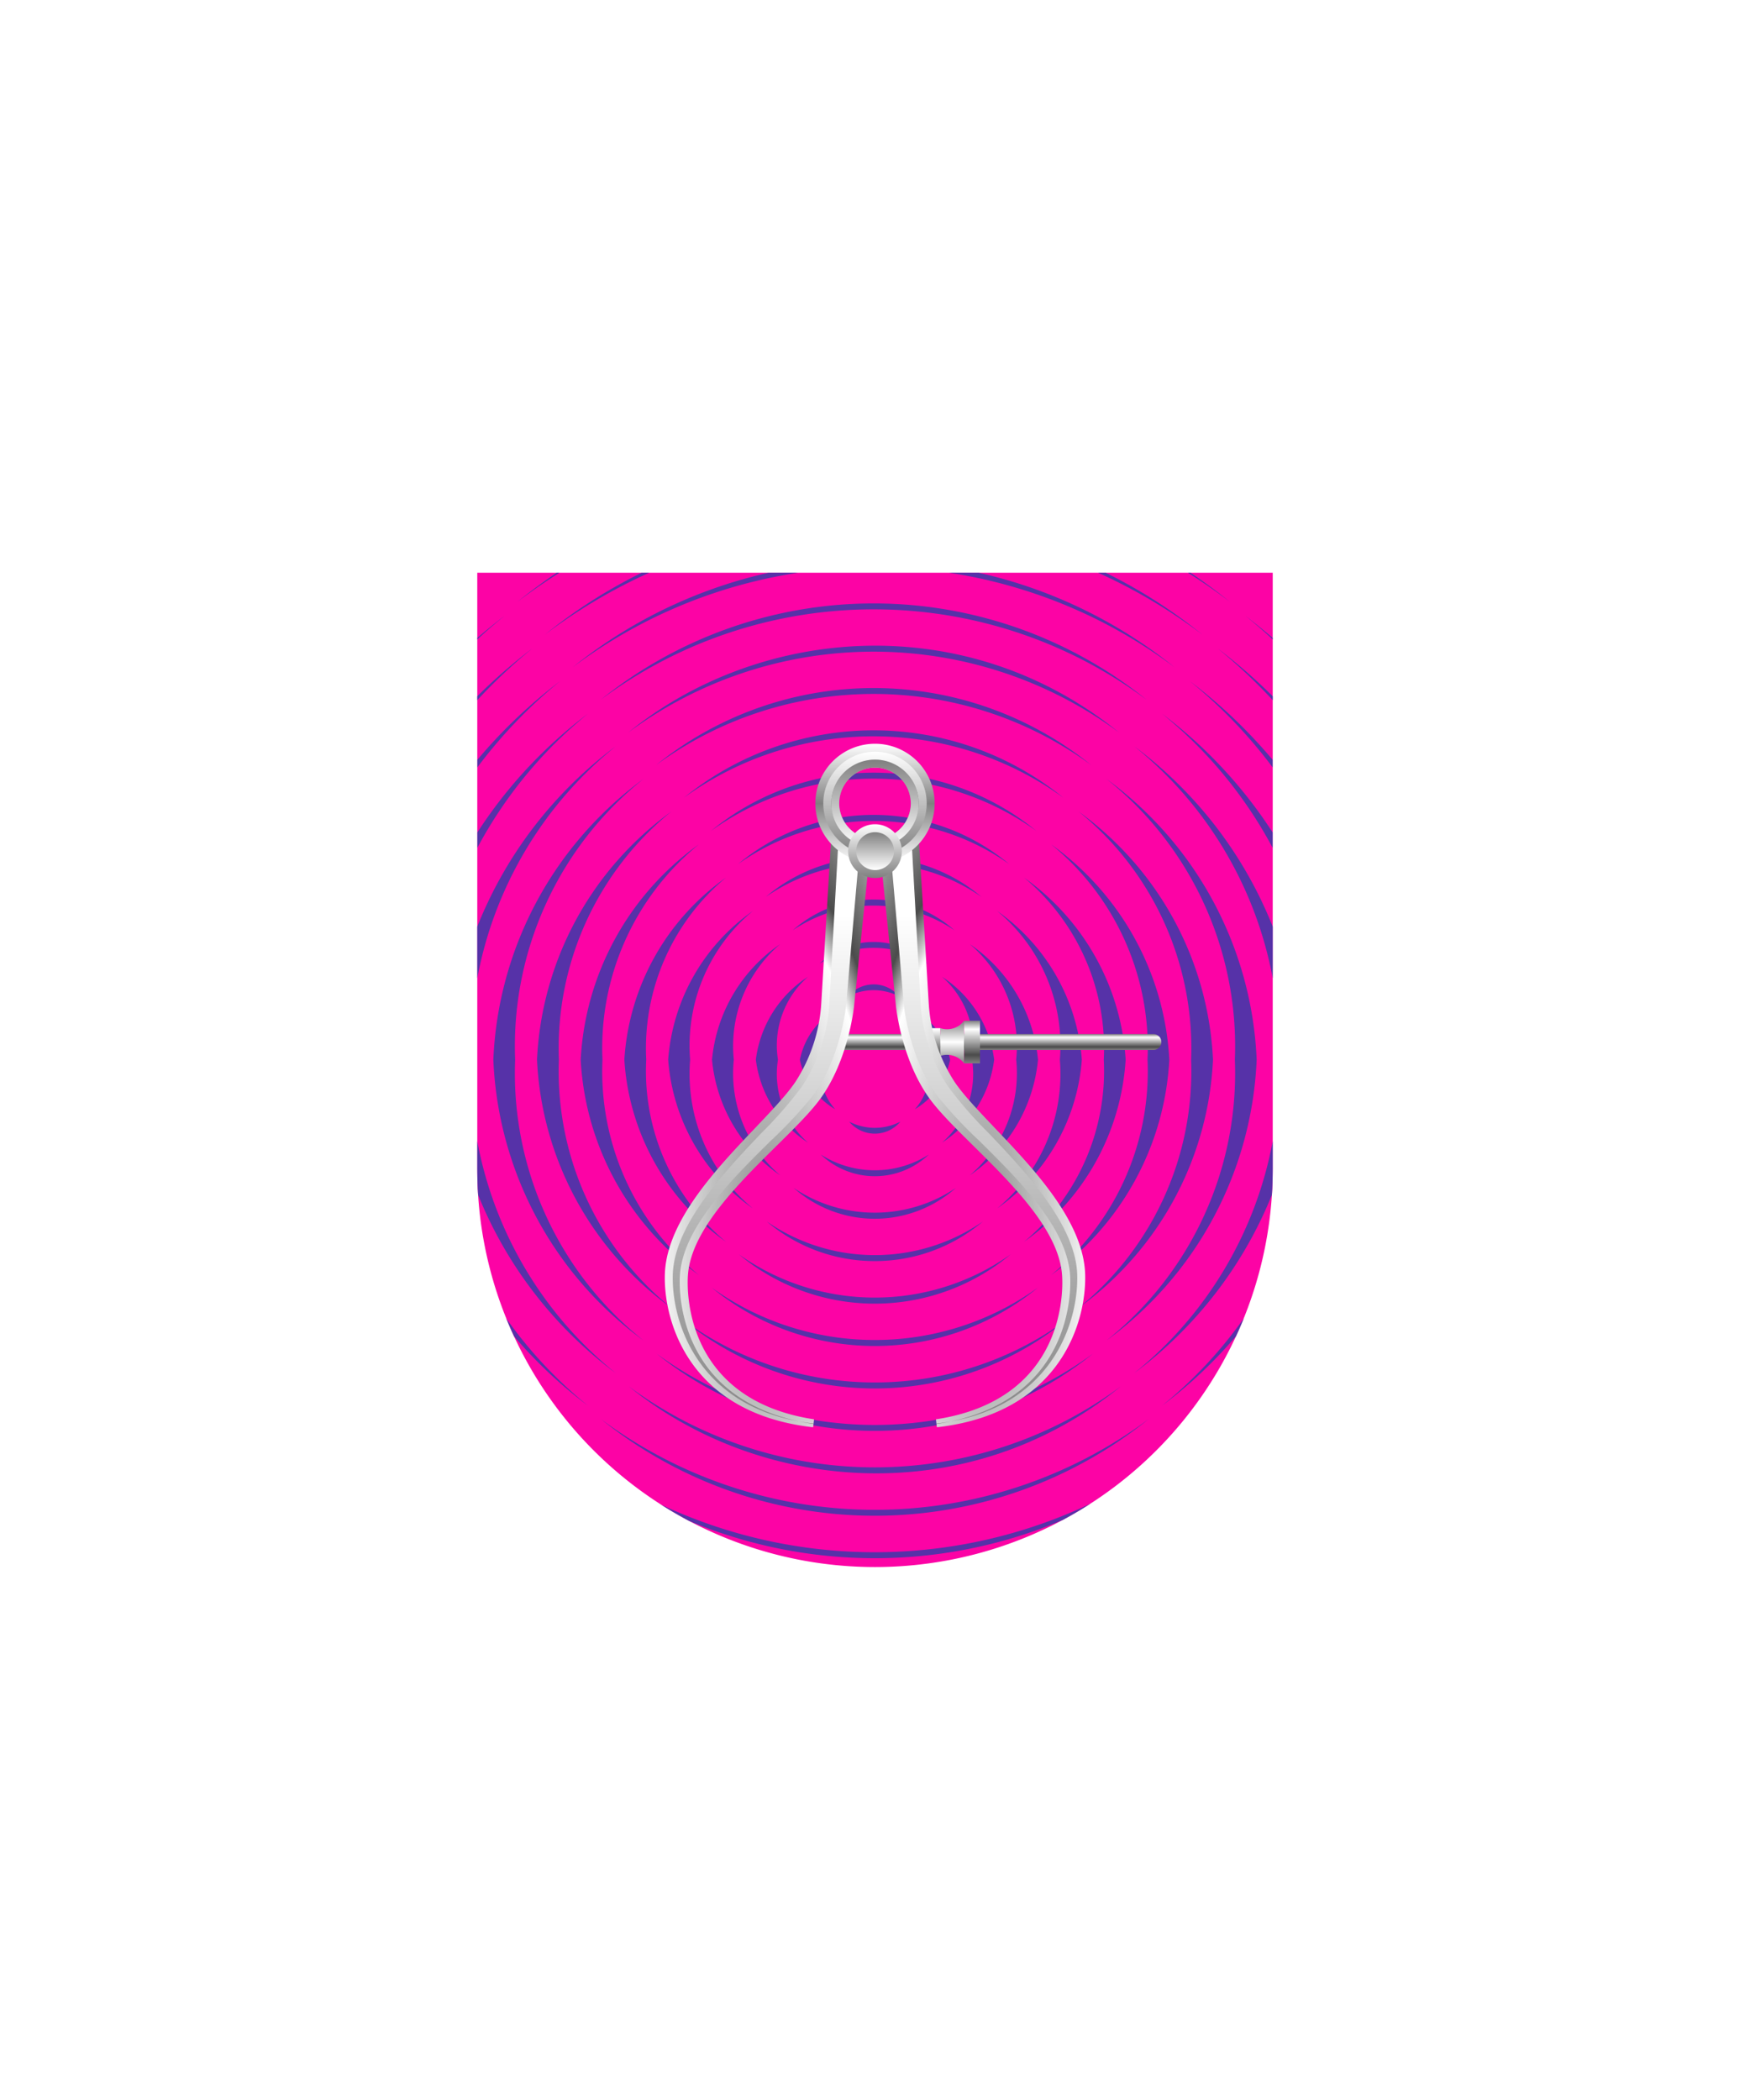 <svg xmlns="http://www.w3.org/2000/svg" xmlns:xlink="http://www.w3.org/1999/xlink" viewBox="0 0 220 264"><defs><symbol id="fi208-c" viewBox="0 0 96.6 55.83"><path d="M31.24 39.21a29.47 29.47 0 0 1 34.11 0 26.57 26.57 0 0 0-34.11 0Zm17.06-.86a20.85 20.85 0 0 0-13.54 4.96 23.86 23.86 0 0 1 27.08 0 20.85 20.85 0 0 0-13.54-4.96Zm-20.44-3.33a35.11 35.11 0 0 1 40.88 0 32.22 32.22 0 0 0-40.88 0ZM93.1 6.24A71.27 71.27 0 0 0 84.02 0h-.61a74.03 74.03 0 0 1 9.69 6.24Zm3.5-4.1C95.7 1.41 94.77.7 93.83.01h-.17q1.48 1.03 2.94 2.13ZM2.77.01C1.83.7.9 1.41 0 2.14Q1.44 1.04 2.94.01Zm9.81 0a69.67 69.67 0 0 0-9.09 6.24 74.14 74.14 0 0 1 9.7-6.24Zm25.55 47.51a18.2 18.2 0 0 1 20.33 0 15.3 15.3 0 0 0-20.33 0Zm3.39 4.19a12.6 12.6 0 0 1 13.56 0 9.8 9.8 0 0 0-13.56 0Zm3.57 4.12a7 7 0 0 1 6.42 0 4.17 4.17 0 0 0-6.42 0ZM69.92.01a67.95 67.95 0 0 1 19.69 10.33A64.98 64.98 0 0 0 71.55.01ZM10.47 14.45a63.1 63.1 0 0 1 75.65 0 60.29 60.29 0 0 0-75.65 0ZM26.68.01h-1.63A65.1 65.1 0 0 0 6.99 10.34 67.93 67.93 0 0 1 26.68.01Zm-5.73 26.74a46.3 46.3 0 0 1 54.7 0 43.47 43.47 0 0 0-54.7 0Zm3.49 4.11a40.71 40.71 0 0 1 47.72 0 37.82 37.82 0 0 0-47.72 0ZM13.97 18.55a57.48 57.48 0 0 1 68.66 0 54.68 54.68 0 0 0-68.66 0Zm3.49 4.1a51.9 51.9 0 0 1 61.68 0c-19.17-15.57-45.09-13.48-61.68 0Z" fill="#5632a8"/></symbol><symbol id="fi208-a" viewBox="0 0 44.98 56.5"><path d="m9.96 55.82-1.4.44-1.38-.44A11.46 11.46 0 0 0 3.4 45.39a14.6 14.6 0 0 1 6.56 10.43ZM0 49.6v.01a6.9 6.9 0 0 1 1.6 6.21l1.42.44 1.4-.44A9.33 9.33 0 0 0 0 49.6Zm10.33-12.48a21.95 21.95 0 0 1 7.89 18.7l1.5.44 1.26-.44a25.08 25.08 0 0 0-10.65-18.7Zm-3.44 4.16a16.83 16.83 0 0 1 5.84 14.54l1.57.44 1.17-.44a19.83 19.83 0 0 0-8.58-14.54Zm38.08-22.21v-.95a64 64 0 0 0-10.43-9.91 61.28 61.28 0 0 1 10.43 10.86Zm0 10.11v-1.93a58.06 58.06 0 0 0-13.92-14.94 55.18 55.18 0 0 1 13.92 16.87ZM27.56 16.41a48.98 48.98 0 0 1 17.42 29.17v-6.49a52.3 52.3 0 0 0-17.42-22.68ZM13.72 32.93a27.93 27.93 0 0 1 10.02 22.89l1.29.44 1.46-.44a30.34 30.34 0 0 0-12.77-22.89Zm31.26-22.31v-.49a69.72 69.72 0 0 0-6.94-6.03 66.78 66.78 0 0 1 6.94 6.52Zm-24.4 14a38.31 38.31 0 0 1 14.14 31.2l1.55.68 1.2-.68a40.82 40.82 0 0 0-16.89-31.2ZM41.53 0c1.18.96 2.33 1.95 3.45 2.99V2.8A77.99 77.99 0 0 0 41.53 0ZM24.08 20.52a43 43 0 0 1 16.14 35.3l1.55.68 1.19-.68a46.09 46.09 0 0 0-18.88-35.3Zm-6.97 8.22a33.01 33.01 0 0 1 12.13 27.08l1.43.44 1.31-.44a35.6 35.6 0 0 0-14.87-27.08Z" fill="#5632a8"/></symbol><symbol id="fi208-d" viewBox="0 0 44.98 111.64"><use height="56.5" width="44.98" xlink:href="#fi208-a"/><use height="56.5" transform="matrix(1 0 0 -1 0 111.64)" width="44.98" xlink:href="#fi208-a"/></symbol><clipPath id="fi208-b"><path d="M60 72v75a50 50 0 0 0 100 0V72Z" fill="none"/></clipPath></defs><path d="M60 72v75a50 50 0 0 0 50 50 50 50 0 0 0 50-50V72Z" fill="#fc03a5"/><path d="M61.53 72h96.94v56.02H61.53z" fill="none"/><path d="M60 76.39h44.98v111.64H60z" fill="none"/><path d="M61.53 136.4h96.94v56.02H61.53z" fill="none"/><path d="M115.02 76.39H160v111.64h-44.98z" fill="none"/><g clip-path="url(#fi208-b)"><use height="55.83" transform="matrix(1.003 0 0 -1.003 61.53 197)" width="96.6" xlink:href="#fi208-c"/><use height="55.83" transform="translate(61.53 69.43)" width="96.6" xlink:href="#fi208-c"/><use height="111.64" transform="translate(115.02 77.4)" width="44.98" xlink:href="#fi208-d"/><use height="111.64" transform="matrix(-1 0 0 1 104.98 77.4)" width="44.98" xlink:href="#fi208-d"/></g><defs><radialGradient cx=".5" cy=".7" id="h17-a" r="1"><stop offset="0" stop-color="gray"/><stop offset="0.55" stop-color="#fff"/><stop offset="0.64" stop-color="#4b4b4b"/><stop offset="1" stop-color="#fff"/></radialGradient><linearGradient gradientTransform="matrix(1, 0, 0, -1, 0, 16459.63)" gradientUnits="userSpaceOnUse" id="h17-b" x1="12.74" x2="12.74" y1="16381.48" y2="16448.38"><stop offset="0" stop-color="gray"/><stop offset="1" stop-color="#fff"/></linearGradient><filter id="h17-c" name="shadow"><feDropShadow dx="0" dy="2" stdDeviation="0"/></filter><linearGradient gradientTransform="matrix(1, 0, 0, -1, 0, 264)" gradientUnits="userSpaceOnUse" id="h17-d" x1="126" x2="126" y1="132" y2="134"><stop offset="0" stop-color="gray"/><stop offset="0.2" stop-color="#4b4b4b"/><stop offset="0.8" stop-color="#fff"/><stop offset="1" stop-color="gray"/></linearGradient><linearGradient gradientTransform="matrix(1, 0, 0, -1, 0, 264)" gradientUnits="userSpaceOnUse" id="h17-e" x1="119.68" x2="119.68" y1="135.68" y2="130.32"><stop offset="0" stop-color="gray"/><stop offset="0.5" stop-color="#fff"/><stop offset="1" stop-color="gray"/></linearGradient><linearGradient gradientTransform="matrix(1, 0, 0, 1, 0, 0)" id="h17-f" x1="119.93" x2="119.93" xlink:href="#h17-d" y1="133.68" y2="128.32"/><linearGradient gradientTransform="matrix(1, 0, 0, -1, 0, 264)" gradientUnits="userSpaceOnUse" id="h17-g" x1="110" x2="110" y1="170.5" y2="155.5"><stop offset="0" stop-color="#fff"/><stop offset="0.5" stop-color="gray"/><stop offset="1" stop-color="#fff"/></linearGradient><linearGradient gradientTransform="matrix(1, 0, 0, -1, 0, 264)" gradientUnits="userSpaceOnUse" id="h17-h" x1="110" x2="110" y1="169.5" y2="156.5"><stop offset="0" stop-color="#fff"/><stop offset="1" stop-color="gray"/></linearGradient><linearGradient gradientTransform="matrix(1, 0, 0, -1, 0, 264)" id="h17-i" x1="110" x2="110" xlink:href="#h17-b" y1="168.5" y2="157.5"/><linearGradient id="h17-j" x1="110" x2="110" xlink:href="#h17-h" y1="160.38" y2="153.63"/><linearGradient gradientTransform="matrix(1, 0, 0, -1, 0, 264)" id="h17-k" x1="110" x2="110" xlink:href="#h17-b" y1="159.38" y2="154.63"/><symbol id="h17-l" viewBox="0 0 25.8 75.63"><path d="M25.8,3.12l-2,19.4c-.05.55-.79,7-4.27,11.78-4,5.49-16.14,14.08-16.63,22.22C2.72,59.23,3,72.17,18.76,74.58l-.12,1C3.07,73.83-.16,62.29,0,56.39c.26-9.47,12.7-18.72,16.42-24.24a20.45,20.45,0,0,0,3.25-9.95L21,0Z" fill="url(#h17-a)"/><path d="M18.69,75.11C4.37,73.46.83,62.58,1,56.41S7.25,43.73,12.13,38.6a52.3,52.3,0,0,0,5.13-5.89,21.31,21.31,0,0,0,3.42-10.46L21.87,1l2.62,1.87-1.7,19.61c0,.06-.62,6.49-4.08,11.28a54.78,54.78,0,0,1-5.38,5.79c-5.2,5.14-11.08,11-11.44,17-.1,1.62-.46,16,16.78,18.62Z" fill="url(#h17-b)"/></symbol></defs><g filter="url(#h17-c)"><path d="M145,132H106v-2h39a1,1,0,0,1,0,2Z" fill="url(#h17-d)"/><path d="M118.2,129.25v3.5a2.68,2.68,0,0,1,3,.93v-5.36A2.67,2.67,0,0,1,118.2,129.25Z" fill="url(#h17-e)"/><path d="M118.2,129.25v3.5l-1.48-3.5Zm3,4.43h2v-5.36h-2Z" fill="url(#h17-f)"/><use height="75.63" transform="translate(83.58 103.85)" width="25.8" xlink:href="#h17-l"/><use height="75.63" transform="matrix(-1, 0, 0, 1, 136.42, 103.85)" width="25.8" xlink:href="#h17-l"/><path d="M110,107a6,6,0,1,0-6-6A6,6,0,0,0,110,107Z" fill="none" stroke="url(#h17-g)" stroke-width="3"/><path d="M110,107a6,6,0,1,0-6-6A6,6,0,0,0,110,107Z" fill="none" stroke="url(#h17-h)"/><path d="M110,106a5,5,0,1,0-5-5A5,5,0,0,0,110,106Z" fill="none" stroke="url(#h17-i)"/><path d="M110,110.38a3.38,3.38,0,1,0-3.38-3.38A3.39,3.39,0,0,0,110,110.38Z" fill="url(#h17-j)"/><path d="M110,109.38a2.38,2.38,0,1,0-2.37-2.38A2.39,2.39,0,0,0,110,109.38Z" fill="url(#h17-k)"/></g></svg>
